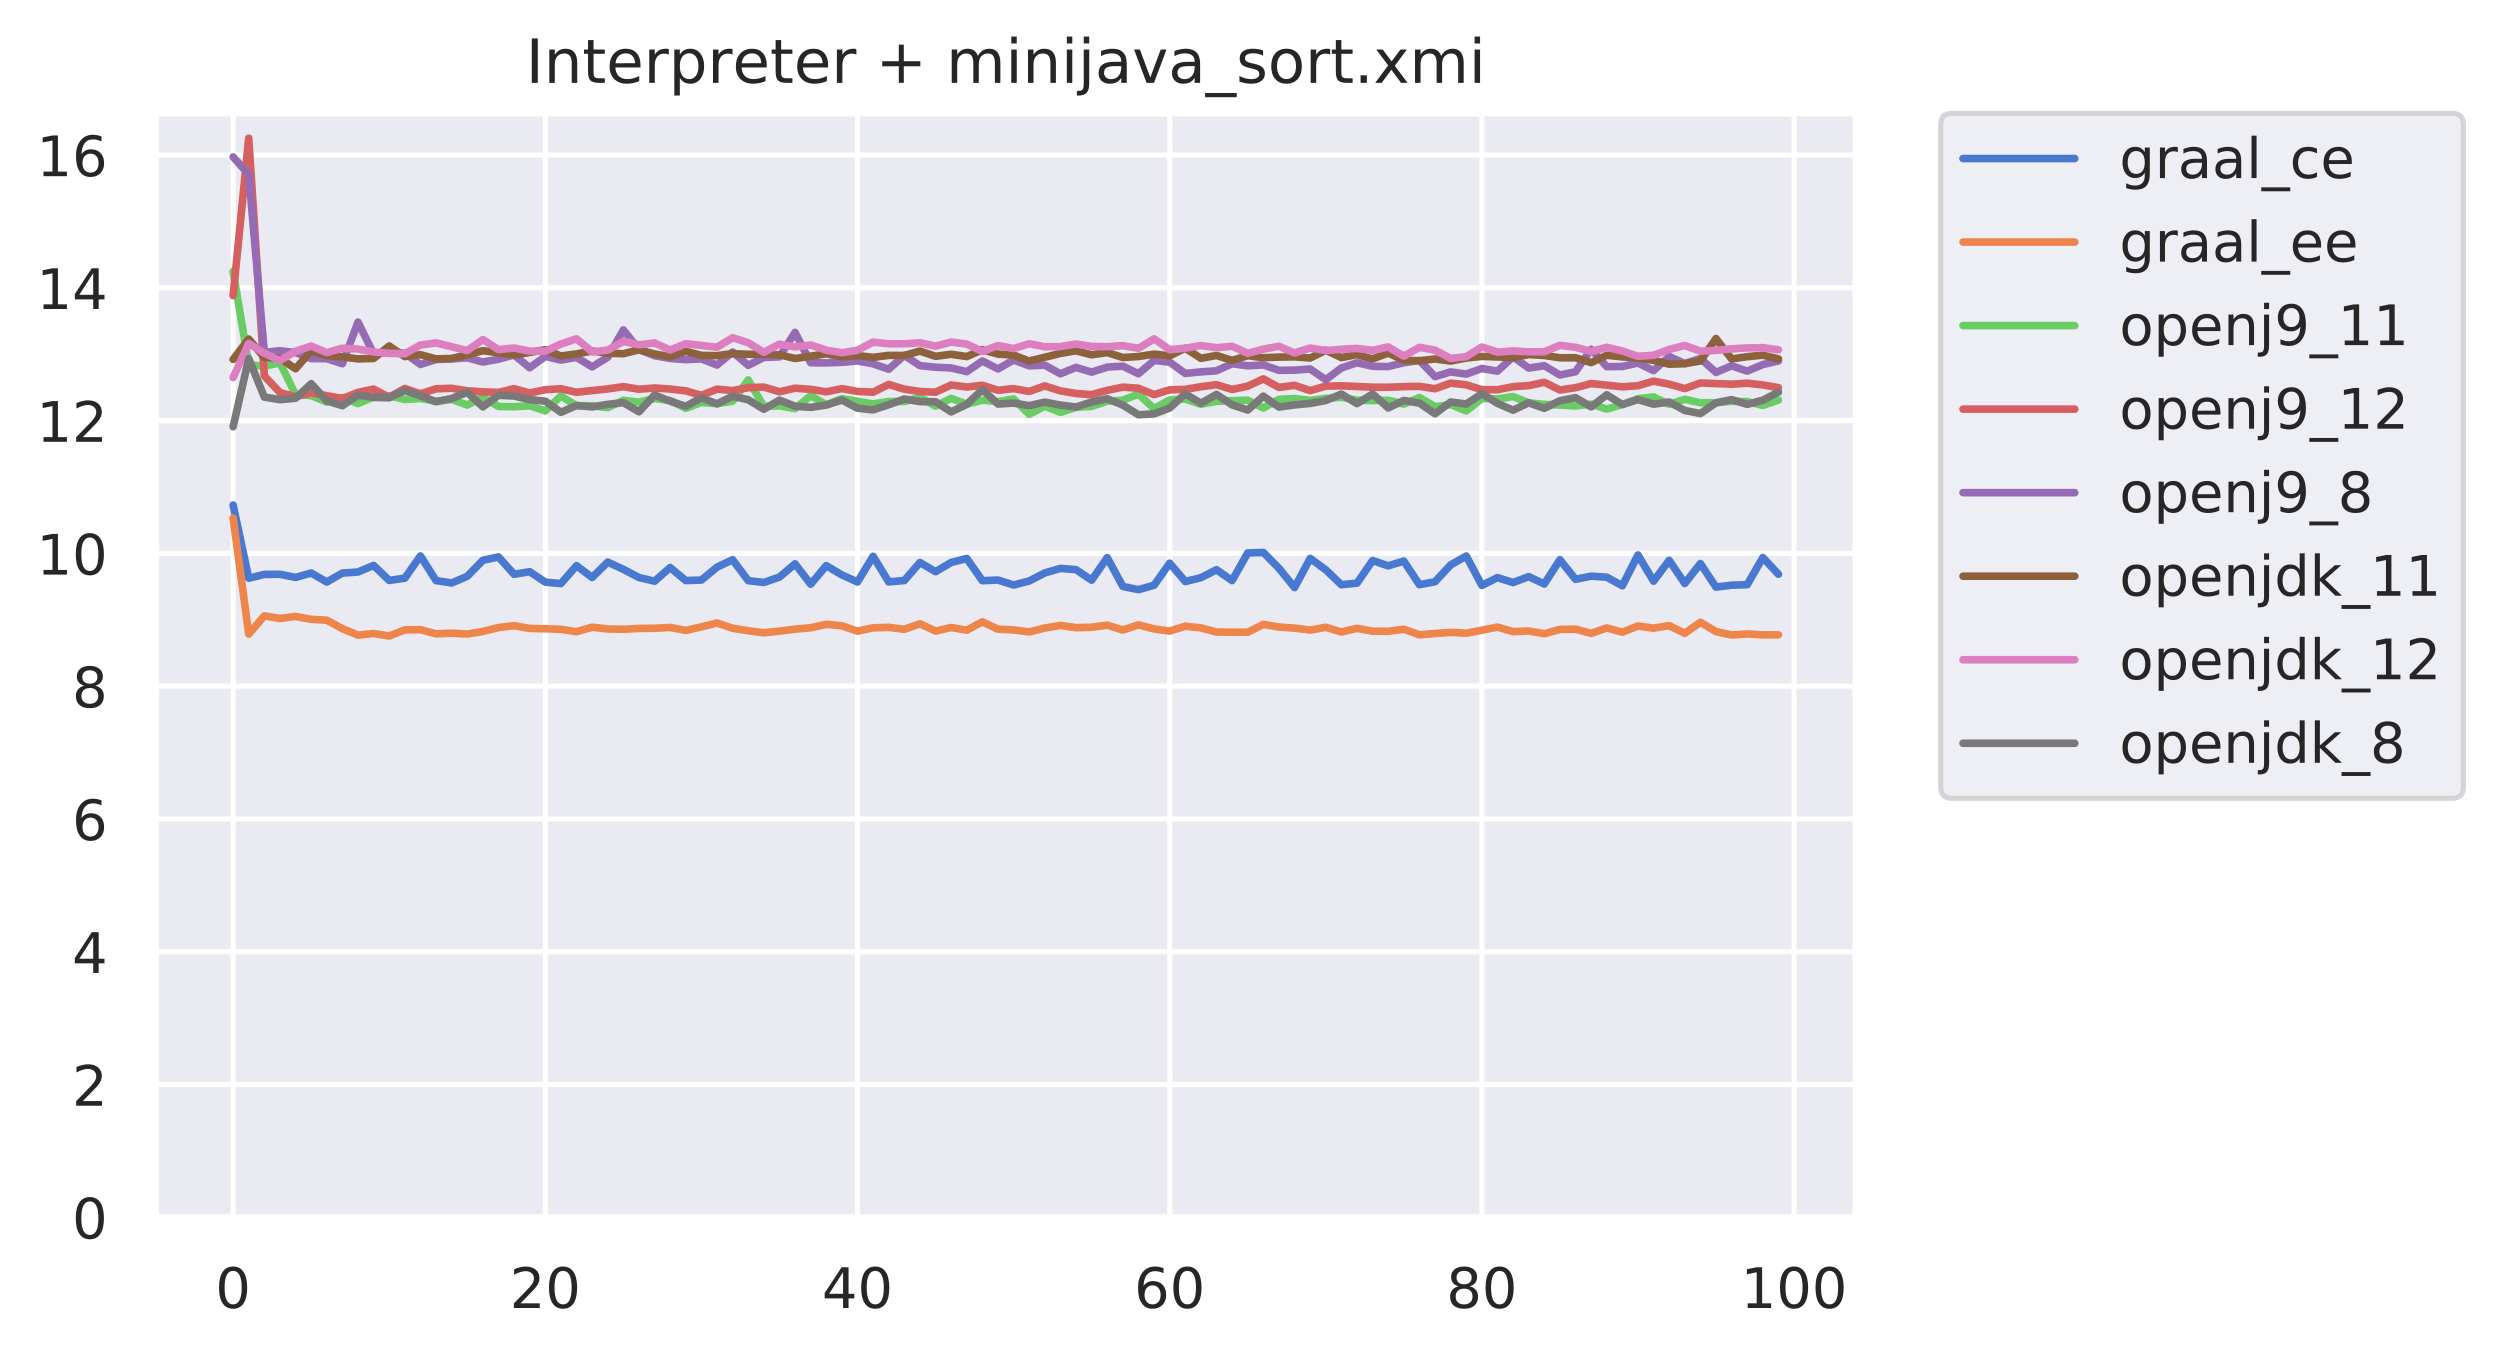 <?xml version="1.0" encoding="utf-8" standalone="no"?>
<!DOCTYPE svg PUBLIC "-//W3C//DTD SVG 1.1//EN"
  "http://www.w3.org/Graphics/SVG/1.1/DTD/svg11.dtd">
<!-- Created with matplotlib (https://matplotlib.org/) -->
<svg height="267.104pt" version="1.1" viewBox="0 0 492.397 267.104" width="492.397pt" xmlns="http://www.w3.org/2000/svg" xmlns:xlink="http://www.w3.org/1999/xlink">
 <defs>
  <style type="text/css">
*{stroke-linecap:butt;stroke-linejoin:round;}
  </style>
 </defs>
 <g id="figure_1">
  <g id="patch_1">
   <path d="M 0 267.104 
L 492.397 267.104 
L 492.397 0 
L 0 0 
z
" style="fill:#ffffff;"/>
  </g>
  <g id="axes_1">
   <g id="patch_2">
    <path d="M 30.698 239.758 
L 365.498 239.758 
L 365.498 22.318 
L 30.698 22.318 
z
" style="fill:#eaeaf2;"/>
   </g>
   <g id="matplotlib.axis_1">
    <g id="xtick_1">
     <g id="line2d_1">
      <path clip-path="url(#p7d7f8df90a)" d="M 45.916 239.758 
L 45.916 22.318 
" style="fill:none;stroke:#ffffff;stroke-linecap:round;"/>
     </g>
     <g id="text_1">
      <!-- 0 -->
      <defs>
       <path d="M 31.781 66.406 
Q 24.172 66.406 20.328 58.906 
Q 16.5 51.422 16.5 36.375 
Q 16.5 21.391 20.328 13.891 
Q 24.172 6.391 31.781 6.391 
Q 39.453 6.391 43.281 13.891 
Q 47.125 21.391 47.125 36.375 
Q 47.125 51.422 43.281 58.906 
Q 39.453 66.406 31.781 66.406 
z
M 31.781 74.219 
Q 44.047 74.219 50.516 64.516 
Q 56.984 54.828 56.984 36.375 
Q 56.984 17.969 50.516 8.266 
Q 44.047 -1.422 31.781 -1.422 
Q 19.531 -1.422 13.062 8.266 
Q 6.594 17.969 6.594 36.375 
Q 6.594 54.828 13.062 64.516 
Q 19.531 74.219 31.781 74.219 
z
" id="DejaVuSans-48"/>
      </defs>
      <g style="fill:#262626;" transform="translate(42.416 257.616)scale(0.11 -0.11)">
       <use xlink:href="#DejaVuSans-48"/>
      </g>
     </g>
    </g>
    <g id="xtick_2">
     <g id="line2d_2">
      <path clip-path="url(#p7d7f8df90a)" d="M 107.403 239.758 
L 107.403 22.318 
" style="fill:none;stroke:#ffffff;stroke-linecap:round;"/>
     </g>
     <g id="text_2">
      <!-- 20 -->
      <defs>
       <path d="M 19.188 8.297 
L 53.609 8.297 
L 53.609 0 
L 7.328 0 
L 7.328 8.297 
Q 12.938 14.109 22.625 23.891 
Q 32.328 33.688 34.812 36.531 
Q 39.547 41.844 41.422 45.531 
Q 43.312 49.219 43.312 52.781 
Q 43.312 58.594 39.234 62.25 
Q 35.156 65.922 28.609 65.922 
Q 23.969 65.922 18.812 64.312 
Q 13.672 62.703 7.812 59.422 
L 7.812 69.391 
Q 13.766 71.781 18.938 73 
Q 24.125 74.219 28.422 74.219 
Q 39.75 74.219 46.484 68.547 
Q 53.219 62.891 53.219 53.422 
Q 53.219 48.922 51.531 44.891 
Q 49.859 40.875 45.406 35.406 
Q 44.188 33.984 37.641 27.219 
Q 31.109 20.453 19.188 8.297 
z
" id="DejaVuSans-50"/>
      </defs>
      <g style="fill:#262626;" transform="translate(100.405 257.616)scale(0.11 -0.11)">
       <use xlink:href="#DejaVuSans-50"/>
       <use x="63.623" xlink:href="#DejaVuSans-48"/>
      </g>
     </g>
    </g>
    <g id="xtick_3">
     <g id="line2d_3">
      <path clip-path="url(#p7d7f8df90a)" d="M 168.891 239.758 
L 168.891 22.318 
" style="fill:none;stroke:#ffffff;stroke-linecap:round;"/>
     </g>
     <g id="text_3">
      <!-- 40 -->
      <defs>
       <path d="M 37.797 64.312 
L 12.891 25.391 
L 37.797 25.391 
z
M 35.203 72.906 
L 47.609 72.906 
L 47.609 25.391 
L 58.016 25.391 
L 58.016 17.188 
L 47.609 17.188 
L 47.609 0 
L 37.797 0 
L 37.797 17.188 
L 4.891 17.188 
L 4.891 26.703 
z
" id="DejaVuSans-52"/>
      </defs>
      <g style="fill:#262626;" transform="translate(161.892 257.616)scale(0.11 -0.11)">
       <use xlink:href="#DejaVuSans-52"/>
       <use x="63.623" xlink:href="#DejaVuSans-48"/>
      </g>
     </g>
    </g>
    <g id="xtick_4">
     <g id="line2d_4">
      <path clip-path="url(#p7d7f8df90a)" d="M 230.378 239.758 
L 230.378 22.318 
" style="fill:none;stroke:#ffffff;stroke-linecap:round;"/>
     </g>
     <g id="text_4">
      <!-- 60 -->
      <defs>
       <path d="M 33.016 40.375 
Q 26.375 40.375 22.484 35.828 
Q 18.609 31.297 18.609 23.391 
Q 18.609 15.531 22.484 10.953 
Q 26.375 6.391 33.016 6.391 
Q 39.656 6.391 43.531 10.953 
Q 47.406 15.531 47.406 23.391 
Q 47.406 31.297 43.531 35.828 
Q 39.656 40.375 33.016 40.375 
z
M 52.594 71.297 
L 52.594 62.312 
Q 48.875 64.062 45.094 64.984 
Q 41.312 65.922 37.594 65.922 
Q 27.828 65.922 22.672 59.328 
Q 17.531 52.734 16.797 39.406 
Q 19.672 43.656 24.016 45.922 
Q 28.375 48.188 33.594 48.188 
Q 44.578 48.188 50.953 41.516 
Q 57.328 34.859 57.328 23.391 
Q 57.328 12.156 50.688 5.359 
Q 44.047 -1.422 33.016 -1.422 
Q 20.359 -1.422 13.672 8.266 
Q 6.984 17.969 6.984 36.375 
Q 6.984 53.656 15.188 63.938 
Q 23.391 74.219 37.203 74.219 
Q 40.922 74.219 44.703 73.484 
Q 48.484 72.75 52.594 71.297 
z
" id="DejaVuSans-54"/>
      </defs>
      <g style="fill:#262626;" transform="translate(223.38 257.616)scale(0.11 -0.11)">
       <use xlink:href="#DejaVuSans-54"/>
       <use x="63.623" xlink:href="#DejaVuSans-48"/>
      </g>
     </g>
    </g>
    <g id="xtick_5">
     <g id="line2d_5">
      <path clip-path="url(#p7d7f8df90a)" d="M 291.866 239.758 
L 291.866 22.318 
" style="fill:none;stroke:#ffffff;stroke-linecap:round;"/>
     </g>
     <g id="text_5">
      <!-- 80 -->
      <defs>
       <path d="M 31.781 34.625 
Q 24.75 34.625 20.719 30.859 
Q 16.703 27.094 16.703 20.516 
Q 16.703 13.922 20.719 10.156 
Q 24.75 6.391 31.781 6.391 
Q 38.812 6.391 42.859 10.172 
Q 46.922 13.969 46.922 20.516 
Q 46.922 27.094 42.891 30.859 
Q 38.875 34.625 31.781 34.625 
z
M 21.922 38.812 
Q 15.578 40.375 12.031 44.719 
Q 8.5 49.078 8.5 55.328 
Q 8.5 64.062 14.719 69.141 
Q 20.953 74.219 31.781 74.219 
Q 42.672 74.219 48.875 69.141 
Q 55.078 64.062 55.078 55.328 
Q 55.078 49.078 51.531 44.719 
Q 48 40.375 41.703 38.812 
Q 48.828 37.156 52.797 32.312 
Q 56.781 27.484 56.781 20.516 
Q 56.781 9.906 50.312 4.234 
Q 43.844 -1.422 31.781 -1.422 
Q 19.734 -1.422 13.25 4.234 
Q 6.781 9.906 6.781 20.516 
Q 6.781 27.484 10.781 32.312 
Q 14.797 37.156 21.922 38.812 
z
M 18.312 54.391 
Q 18.312 48.734 21.844 45.562 
Q 25.391 42.391 31.781 42.391 
Q 38.141 42.391 41.719 45.562 
Q 45.312 48.734 45.312 54.391 
Q 45.312 60.062 41.719 63.234 
Q 38.141 66.406 31.781 66.406 
Q 25.391 66.406 21.844 63.234 
Q 18.312 60.062 18.312 54.391 
z
" id="DejaVuSans-56"/>
      </defs>
      <g style="fill:#262626;" transform="translate(284.867 257.616)scale(0.11 -0.11)">
       <use xlink:href="#DejaVuSans-56"/>
       <use x="63.623" xlink:href="#DejaVuSans-48"/>
      </g>
     </g>
    </g>
    <g id="xtick_6">
     <g id="line2d_6">
      <path clip-path="url(#p7d7f8df90a)" d="M 353.354 239.758 
L 353.354 22.318 
" style="fill:none;stroke:#ffffff;stroke-linecap:round;"/>
     </g>
     <g id="text_6">
      <!-- 100 -->
      <defs>
       <path d="M 12.406 8.297 
L 28.516 8.297 
L 28.516 63.922 
L 10.984 60.406 
L 10.984 69.391 
L 28.422 72.906 
L 38.281 72.906 
L 38.281 8.297 
L 54.391 8.297 
L 54.391 0 
L 12.406 0 
z
" id="DejaVuSans-49"/>
      </defs>
      <g style="fill:#262626;" transform="translate(342.856 257.616)scale(0.11 -0.11)">
       <use xlink:href="#DejaVuSans-49"/>
       <use x="63.623" xlink:href="#DejaVuSans-48"/>
       <use x="127.246" xlink:href="#DejaVuSans-48"/>
      </g>
     </g>
    </g>
   </g>
   <g id="matplotlib.axis_2">
    <g id="ytick_1">
     <g id="line2d_7">
      <path clip-path="url(#p7d7f8df90a)" d="M 30.698 239.758 
L 365.498 239.758 
" style="fill:none;stroke:#ffffff;stroke-linecap:round;"/>
     </g>
     <g id="text_7">
      <!-- 0 -->
      <g style="fill:#262626;" transform="translate(14.199 243.937)scale(0.11 -0.11)">
       <use xlink:href="#DejaVuSans-48"/>
      </g>
     </g>
    </g>
    <g id="ytick_2">
     <g id="line2d_8">
      <path clip-path="url(#p7d7f8df90a)" d="M 30.698 213.604 
L 365.498 213.604 
" style="fill:none;stroke:#ffffff;stroke-linecap:round;"/>
     </g>
     <g id="text_8">
      <!-- 2 -->
      <g style="fill:#262626;" transform="translate(14.199 217.783)scale(0.11 -0.11)">
       <use xlink:href="#DejaVuSans-50"/>
      </g>
     </g>
    </g>
    <g id="ytick_3">
     <g id="line2d_9">
      <path clip-path="url(#p7d7f8df90a)" d="M 30.698 187.45 
L 365.498 187.45 
" style="fill:none;stroke:#ffffff;stroke-linecap:round;"/>
     </g>
     <g id="text_9">
      <!-- 4 -->
      <g style="fill:#262626;" transform="translate(14.199 191.629)scale(0.11 -0.11)">
       <use xlink:href="#DejaVuSans-52"/>
      </g>
     </g>
    </g>
    <g id="ytick_4">
     <g id="line2d_10">
      <path clip-path="url(#p7d7f8df90a)" d="M 30.698 161.296 
L 365.498 161.296 
" style="fill:none;stroke:#ffffff;stroke-linecap:round;"/>
     </g>
     <g id="text_10">
      <!-- 6 -->
      <g style="fill:#262626;" transform="translate(14.199 165.475)scale(0.11 -0.11)">
       <use xlink:href="#DejaVuSans-54"/>
      </g>
     </g>
    </g>
    <g id="ytick_5">
     <g id="line2d_11">
      <path clip-path="url(#p7d7f8df90a)" d="M 30.698 135.142 
L 365.498 135.142 
" style="fill:none;stroke:#ffffff;stroke-linecap:round;"/>
     </g>
     <g id="text_11">
      <!-- 8 -->
      <g style="fill:#262626;" transform="translate(14.199 139.321)scale(0.11 -0.11)">
       <use xlink:href="#DejaVuSans-56"/>
      </g>
     </g>
    </g>
    <g id="ytick_6">
     <g id="line2d_12">
      <path clip-path="url(#p7d7f8df90a)" d="M 30.698 108.988 
L 365.498 108.988 
" style="fill:none;stroke:#ffffff;stroke-linecap:round;"/>
     </g>
     <g id="text_12">
      <!-- 10 -->
      <g style="fill:#262626;" transform="translate(7.2 113.167)scale(0.11 -0.11)">
       <use xlink:href="#DejaVuSans-49"/>
       <use x="63.623" xlink:href="#DejaVuSans-48"/>
      </g>
     </g>
    </g>
    <g id="ytick_7">
     <g id="line2d_13">
      <path clip-path="url(#p7d7f8df90a)" d="M 30.698 82.834 
L 365.498 82.834 
" style="fill:none;stroke:#ffffff;stroke-linecap:round;"/>
     </g>
     <g id="text_13">
      <!-- 12 -->
      <g style="fill:#262626;" transform="translate(7.2 87.013)scale(0.11 -0.11)">
       <use xlink:href="#DejaVuSans-49"/>
       <use x="63.623" xlink:href="#DejaVuSans-50"/>
      </g>
     </g>
    </g>
    <g id="ytick_8">
     <g id="line2d_14">
      <path clip-path="url(#p7d7f8df90a)" d="M 30.698 56.68 
L 365.498 56.68 
" style="fill:none;stroke:#ffffff;stroke-linecap:round;"/>
     </g>
     <g id="text_14">
      <!-- 14 -->
      <g style="fill:#262626;" transform="translate(7.2 60.859)scale(0.11 -0.11)">
       <use xlink:href="#DejaVuSans-49"/>
       <use x="63.623" xlink:href="#DejaVuSans-52"/>
      </g>
     </g>
    </g>
    <g id="ytick_9">
     <g id="line2d_15">
      <path clip-path="url(#p7d7f8df90a)" d="M 30.698 30.526 
L 365.498 30.526 
" style="fill:none;stroke:#ffffff;stroke-linecap:round;"/>
     </g>
     <g id="text_15">
      <!-- 16 -->
      <g style="fill:#262626;" transform="translate(7.2 34.705)scale(0.11 -0.11)">
       <use xlink:href="#DejaVuSans-49"/>
       <use x="63.623" xlink:href="#DejaVuSans-54"/>
      </g>
     </g>
    </g>
   </g>
   <g id="line2d_16">
    <path clip-path="url(#p7d7f8df90a)" d="M 45.916 99.472 
L 48.99 113.876 
L 52.064 113.133 
L 55.139 113.116 
L 58.213 113.728 
L 61.288 112.862 
L 64.362 114.634 
L 67.436 112.875 
L 70.511 112.66 
L 73.585 111.369 
L 76.659 114.324 
L 79.734 113.87 
L 82.808 109.497 
L 85.883 114.35 
L 88.957 114.824 
L 92.031 113.504 
L 95.106 110.358 
L 98.18 109.692 
L 101.255 113.113 
L 104.329 112.598 
L 107.403 114.658 
L 110.478 114.937 
L 113.552 111.411 
L 116.626 113.738 
L 119.701 110.711 
L 122.775 112.142 
L 125.85 113.746 
L 128.924 114.47 
L 131.998 111.78 
L 135.073 114.35 
L 138.147 114.245 
L 141.221 111.703 
L 144.296 110.254 
L 147.37 114.354 
L 150.445 114.724 
L 153.519 113.658 
L 156.593 111.057 
L 159.668 115.057 
L 162.742 111.414 
L 165.817 113.234 
L 168.891 114.623 
L 171.965 109.572 
L 175.04 114.604 
L 178.114 114.344 
L 181.188 110.793 
L 184.263 112.598 
L 187.337 110.784 
L 190.412 110 
L 193.486 114.375 
L 196.56 114.246 
L 199.635 115.22 
L 202.709 114.433 
L 205.783 112.845 
L 208.858 111.95 
L 211.932 112.197 
L 215.007 114.269 
L 218.081 109.837 
L 221.155 115.505 
L 224.23 116.139 
L 227.304 115.264 
L 230.378 110.928 
L 233.453 114.539 
L 236.527 113.784 
L 239.602 112.213 
L 242.676 114.351 
L 245.75 108.904 
L 248.825 108.811 
L 251.899 111.926 
L 254.974 115.73 
L 258.048 109.987 
L 261.122 112.231 
L 264.197 115.166 
L 267.271 114.854 
L 270.345 110.406 
L 273.42 111.448 
L 276.494 110.507 
L 279.569 115.162 
L 282.643 114.578 
L 285.717 111.26 
L 288.792 109.516 
L 291.866 115.296 
L 294.94 113.763 
L 298.015 114.735 
L 301.089 113.574 
L 304.164 115.02 
L 307.238 110.25 
L 310.312 114.101 
L 313.387 113.482 
L 316.461 113.684 
L 319.536 115.367 
L 322.61 109.31 
L 325.684 114.467 
L 328.759 110.37 
L 331.833 114.916 
L 334.907 110.998 
L 337.982 115.635 
L 341.056 115.256 
L 344.131 115.157 
L 347.205 109.823 
L 350.279 113.097 
" style="fill:none;stroke:#4878d0;stroke-linecap:round;stroke-width:1.5;"/>
   </g>
   <g id="line2d_17">
    <path clip-path="url(#p7d7f8df90a)" d="M 45.916 102.028 
L 48.99 124.88 
L 52.064 121.299 
L 55.139 121.821 
L 58.213 121.415 
L 61.288 121.986 
L 64.362 122.158 
L 67.436 123.821 
L 70.511 125.089 
L 73.585 124.776 
L 76.659 125.262 
L 79.734 124.063 
L 82.808 124.016 
L 85.883 124.84 
L 88.957 124.706 
L 92.031 124.878 
L 95.106 124.369 
L 98.18 123.595 
L 101.255 123.237 
L 104.329 123.78 
L 107.403 123.836 
L 110.478 123.948 
L 113.552 124.418 
L 116.626 123.533 
L 119.701 123.878 
L 122.775 123.947 
L 125.85 123.777 
L 128.924 123.747 
L 131.998 123.581 
L 135.073 124.166 
L 138.147 123.462 
L 141.221 122.712 
L 144.296 123.734 
L 147.37 124.239 
L 150.445 124.623 
L 153.519 124.304 
L 156.593 123.913 
L 159.668 123.64 
L 162.742 122.968 
L 165.817 123.256 
L 168.891 124.315 
L 171.965 123.648 
L 175.04 123.562 
L 178.114 123.942 
L 181.188 122.863 
L 184.263 124.294 
L 187.337 123.595 
L 190.412 124.124 
L 193.486 122.474 
L 196.56 123.923 
L 199.635 124.065 
L 202.709 124.462 
L 205.783 123.694 
L 208.858 123.183 
L 211.932 123.624 
L 215.007 123.536 
L 218.081 123.131 
L 221.155 124.093 
L 224.23 123.066 
L 227.304 123.882 
L 230.378 124.3 
L 233.453 123.334 
L 236.527 123.67 
L 239.602 124.484 
L 242.676 124.514 
L 245.75 124.519 
L 248.825 122.976 
L 251.899 123.493 
L 254.974 123.715 
L 258.048 124.095 
L 261.122 123.554 
L 264.197 124.468 
L 267.271 123.759 
L 270.345 124.315 
L 273.42 124.337 
L 276.494 123.928 
L 279.569 125.029 
L 282.643 124.78 
L 285.717 124.553 
L 288.792 124.714 
L 291.866 124.128 
L 294.94 123.509 
L 298.015 124.411 
L 301.089 124.282 
L 304.164 124.815 
L 307.238 123.98 
L 310.312 123.914 
L 313.387 124.75 
L 316.461 123.678 
L 319.536 124.515 
L 322.61 123.299 
L 325.684 123.719 
L 328.759 123.226 
L 331.833 124.74 
L 334.907 122.56 
L 337.982 124.388 
L 341.056 125.07 
L 344.131 124.858 
L 347.205 125.045 
L 350.279 125.038 
" style="fill:none;stroke:#ee854a;stroke-linecap:round;stroke-width:1.5;"/>
   </g>
   <g id="line2d_18">
    <path clip-path="url(#p7d7f8df90a)" d="M 45.916 53.444 
L 48.99 71.838 
L 52.064 72.136 
L 55.139 71.467 
L 58.213 77.709 
L 61.288 77.907 
L 64.362 79.195 
L 67.436 78.287 
L 70.511 79.48 
L 73.585 78.204 
L 76.659 77.971 
L 79.734 78.684 
L 82.808 78.475 
L 85.883 79.059 
L 88.957 78.665 
L 92.031 79.769 
L 95.106 78.242 
L 98.18 80.059 
L 101.255 80.114 
L 104.329 79.923 
L 107.403 80.924 
L 110.478 77.981 
L 113.552 79.909 
L 116.626 79.911 
L 119.701 80.287 
L 122.775 78.846 
L 125.85 79.209 
L 128.924 78.498 
L 131.998 78.867 
L 135.073 80.424 
L 138.147 79.262 
L 141.221 79.515 
L 144.296 79.015 
L 147.37 74.838 
L 150.445 80.052 
L 153.519 79.943 
L 156.593 80.483 
L 159.668 77.938 
L 162.742 79.719 
L 165.817 78.514 
L 168.891 79.035 
L 171.965 79.561 
L 175.04 79.069 
L 178.114 79.082 
L 181.188 78.235 
L 184.263 79.991 
L 187.337 78.469 
L 190.412 79.61 
L 193.486 78.818 
L 196.56 79.114 
L 199.635 78.57 
L 202.709 81.598 
L 205.783 79.997 
L 208.858 81.22 
L 211.932 80.228 
L 215.007 80.034 
L 218.081 79.026 
L 221.155 78.815 
L 224.23 77.611 
L 227.304 80.477 
L 230.378 78.771 
L 233.453 78.592 
L 236.527 79.624 
L 239.602 79.045 
L 242.676 78.919 
L 245.75 78.825 
L 248.825 80.356 
L 251.899 78.662 
L 254.974 78.499 
L 258.048 78.866 
L 261.122 78.458 
L 264.197 78.246 
L 267.271 78.824 
L 270.345 78.899 
L 273.42 78.836 
L 276.494 79.589 
L 279.569 78.292 
L 282.643 80.096 
L 285.717 79.696 
L 288.792 80.94 
L 291.866 78.485 
L 294.94 78.572 
L 298.015 78.113 
L 301.089 79.334 
L 304.164 79.653 
L 307.238 79.775 
L 310.312 79.965 
L 313.387 79.586 
L 316.461 80.576 
L 319.536 79.674 
L 322.61 78.53 
L 325.684 78.189 
L 328.759 79.638 
L 331.833 78.647 
L 334.907 79.327 
L 337.982 79.317 
L 341.056 79.046 
L 344.131 79.098 
L 347.205 79.848 
L 350.279 78.789 
" style="fill:none;stroke:#6acc64;stroke-linecap:round;stroke-width:1.5;"/>
   </g>
   <g id="line2d_19">
    <path clip-path="url(#p7d7f8df90a)" d="M 45.916 58.226 
L 48.99 27.22 
L 52.064 74.041 
L 55.139 77.311 
L 58.213 78.131 
L 61.288 77.366 
L 64.362 77.936 
L 67.436 78.491 
L 70.511 77.291 
L 73.585 76.637 
L 76.659 78.241 
L 79.734 76.511 
L 82.808 77.576 
L 85.883 76.579 
L 88.957 76.475 
L 92.031 76.973 
L 95.106 77.18 
L 98.18 77.291 
L 101.255 76.553 
L 104.329 77.404 
L 107.403 76.75 
L 110.478 76.568 
L 113.552 77.264 
L 116.626 76.925 
L 119.701 76.598 
L 122.775 76.158 
L 125.85 76.66 
L 128.924 76.419 
L 131.998 76.628 
L 135.073 76.983 
L 138.147 77.858 
L 141.221 76.647 
L 144.296 76.921 
L 147.37 76.362 
L 150.445 76.238 
L 153.519 77.165 
L 156.593 76.459 
L 159.668 76.684 
L 162.742 77.169 
L 165.817 76.541 
L 168.891 77.095 
L 171.965 77.241 
L 175.04 75.72 
L 178.114 76.647 
L 181.188 77.1 
L 184.263 77.249 
L 187.337 75.824 
L 190.412 76.234 
L 193.486 75.881 
L 196.56 76.876 
L 199.635 76.537 
L 202.709 77.099 
L 205.783 76.013 
L 208.858 76.985 
L 211.932 77.503 
L 215.007 77.728 
L 218.081 76.881 
L 221.155 76.253 
L 224.23 76.468 
L 227.304 77.725 
L 230.378 76.778 
L 233.453 76.693 
L 236.527 76.164 
L 239.602 75.767 
L 242.676 76.705 
L 245.75 76.053 
L 248.825 74.626 
L 251.899 76.304 
L 254.974 75.891 
L 258.048 76.929 
L 261.122 76.054 
L 264.197 75.995 
L 267.271 76.123 
L 270.345 76.268 
L 273.42 76.273 
L 276.494 76.156 
L 279.569 76.098 
L 282.643 76.563 
L 285.717 75.466 
L 288.792 75.796 
L 291.866 76.75 
L 294.94 76.758 
L 298.015 76.153 
L 301.089 75.949 
L 304.164 75.288 
L 307.238 76.816 
L 310.312 76.366 
L 313.387 75.545 
L 316.461 75.86 
L 319.536 76.185 
L 322.61 75.969 
L 325.684 75.063 
L 328.759 75.664 
L 331.833 76.539 
L 334.907 75.422 
L 337.982 75.549 
L 341.056 75.667 
L 344.131 75.478 
L 347.205 75.814 
L 350.279 76.36 
" style="fill:none;stroke:#d65f5f;stroke-linecap:round;stroke-width:1.5;"/>
   </g>
   <g id="line2d_20">
    <path clip-path="url(#p7d7f8df90a)" d="M 45.916 30.91 
L 48.99 34.381 
L 52.064 69.41 
L 55.139 69.079 
L 58.213 69.446 
L 61.288 70.624 
L 64.362 70.658 
L 67.436 71.636 
L 70.511 63.447 
L 73.585 69.659 
L 76.659 69.412 
L 79.734 69.563 
L 82.808 71.782 
L 85.883 70.806 
L 88.957 70.696 
L 92.031 70.472 
L 95.106 71.303 
L 98.18 70.75 
L 101.255 69.908 
L 104.329 72.426 
L 107.403 70.199 
L 110.478 70.927 
L 113.552 70.38 
L 116.626 72.259 
L 119.701 70.361 
L 122.775 64.984 
L 125.85 68.832 
L 128.924 70.061 
L 131.998 70.598 
L 135.073 70.834 
L 138.147 70.68 
L 141.221 71.895 
L 144.296 69.346 
L 147.37 71.944 
L 150.445 70.405 
L 153.519 70.28 
L 156.593 65.472 
L 159.668 71.453 
L 162.742 71.472 
L 165.817 71.376 
L 168.891 71.086 
L 171.965 71.662 
L 175.04 72.721 
L 178.114 70.005 
L 181.188 72.019 
L 184.263 72.329 
L 187.337 72.48 
L 190.412 73.202 
L 193.486 71.101 
L 196.56 72.659 
L 199.635 70.91 
L 202.709 72.052 
L 205.783 71.926 
L 208.858 73.622 
L 211.932 72.356 
L 215.007 73.297 
L 218.081 72.304 
L 221.155 72.116 
L 224.23 73.607 
L 227.304 70.996 
L 230.378 71.329 
L 233.453 73.546 
L 236.527 73.243 
L 239.602 73.028 
L 242.676 71.642 
L 245.75 72.044 
L 248.825 71.879 
L 251.899 72.942 
L 254.974 72.903 
L 258.048 72.681 
L 261.122 74.783 
L 264.197 72.472 
L 267.271 71.45 
L 270.345 72.146 
L 273.42 72.196 
L 276.494 71.435 
L 279.569 71.002 
L 282.643 74.17 
L 285.717 73.251 
L 288.792 73.676 
L 291.866 72.575 
L 294.94 73.104 
L 298.015 70.27 
L 301.089 72.488 
L 304.164 72.034 
L 307.238 73.86 
L 310.312 73.218 
L 313.387 68.787 
L 316.461 72.213 
L 319.536 72.185 
L 322.61 71.491 
L 325.684 73.001 
L 328.759 70.211 
L 331.833 71.607 
L 334.907 70.598 
L 337.982 73.352 
L 341.056 72.049 
L 344.131 73.093 
L 347.205 71.797 
L 350.279 71.088 
" style="fill:none;stroke:#956cb4;stroke-linecap:round;stroke-width:1.5;"/>
   </g>
   <g id="line2d_21">
    <path clip-path="url(#p7d7f8df90a)" d="M 45.916 70.793 
L 48.99 66.775 
L 52.064 70.426 
L 55.139 70.539 
L 58.213 72.627 
L 61.288 69.129 
L 64.362 70.023 
L 67.436 70.288 
L 70.511 70.691 
L 73.585 70.605 
L 76.659 68.154 
L 79.734 70.229 
L 82.808 69.859 
L 85.883 70.69 
L 88.957 70.603 
L 92.031 69.875 
L 95.106 69.07 
L 98.18 69.474 
L 101.255 69.919 
L 104.329 69.41 
L 107.403 68.885 
L 110.478 70.118 
L 113.552 69.698 
L 116.626 69.127 
L 119.701 69.579 
L 122.775 69.661 
L 125.85 68.898 
L 128.924 69.727 
L 131.998 70.241 
L 135.073 69.193 
L 138.147 69.995 
L 141.221 70.043 
L 144.296 69.654 
L 147.37 69.788 
L 150.445 69.743 
L 153.519 69.88 
L 156.593 70.602 
L 159.668 70.152 
L 162.742 69.687 
L 165.817 70.288 
L 168.891 70.028 
L 171.965 70.385 
L 175.04 69.994 
L 178.114 70.016 
L 181.188 69.149 
L 184.263 70.182 
L 187.337 69.777 
L 190.412 70.227 
L 193.486 68.885 
L 196.56 69.741 
L 199.635 69.937 
L 202.709 71.108 
L 205.783 70.362 
L 208.858 69.599 
L 211.932 69.091 
L 215.007 69.885 
L 218.081 69.439 
L 221.155 70.414 
L 224.23 70.22 
L 227.304 69.743 
L 230.378 70.074 
L 233.453 68.582 
L 236.527 70.573 
L 239.602 70.01 
L 242.676 70.988 
L 245.75 70.061 
L 248.825 70.454 
L 251.899 70.331 
L 254.974 70.285 
L 258.048 70.517 
L 261.122 68.978 
L 264.197 70.426 
L 267.271 69.851 
L 270.345 70.686 
L 273.42 69.543 
L 276.494 70.941 
L 279.569 71.057 
L 282.643 70.702 
L 285.717 71.112 
L 288.792 70.514 
L 291.866 70.195 
L 294.94 70.305 
L 298.015 70.417 
L 301.089 69.832 
L 304.164 70.009 
L 307.238 70.469 
L 310.312 70.461 
L 313.387 71.425 
L 316.461 69.971 
L 319.536 70.295 
L 322.61 70.499 
L 325.684 70.982 
L 328.759 71.729 
L 331.833 71.634 
L 334.907 71.089 
L 337.982 66.686 
L 341.056 70.703 
L 344.131 70.25 
L 347.205 69.954 
L 350.279 70.694 
" style="fill:none;stroke:#8c613c;stroke-linecap:round;stroke-width:1.5;"/>
   </g>
   <g id="line2d_22">
    <path clip-path="url(#p7d7f8df90a)" d="M 45.916 74.363 
L 48.99 67.65 
L 52.064 69.573 
L 55.139 71.021 
L 58.213 69.179 
L 61.288 68.155 
L 64.362 69.452 
L 67.436 68.59 
L 70.511 68.751 
L 73.585 69.324 
L 76.659 69.596 
L 79.734 69.676 
L 82.808 67.959 
L 85.883 67.536 
L 88.957 68.292 
L 92.031 69.056 
L 95.106 66.88 
L 98.18 68.863 
L 101.255 68.542 
L 104.329 69.153 
L 107.403 69.169 
L 110.478 67.761 
L 113.552 66.728 
L 116.626 69.313 
L 119.701 68.966 
L 122.775 67.241 
L 125.85 67.91 
L 128.924 67.544 
L 131.998 68.943 
L 135.073 67.695 
L 138.147 68.031 
L 141.221 68.393 
L 144.296 66.514 
L 147.37 67.5 
L 150.445 69.395 
L 153.519 67.781 
L 156.593 68.336 
L 159.668 67.952 
L 162.742 68.973 
L 165.817 69.469 
L 168.891 68.988 
L 171.965 67.386 
L 175.04 67.714 
L 178.114 67.711 
L 181.188 67.518 
L 184.263 68.184 
L 187.337 67.362 
L 190.412 67.775 
L 193.486 69.221 
L 196.56 68.058 
L 199.635 68.652 
L 202.709 67.704 
L 205.783 68.295 
L 208.858 68.259 
L 211.932 67.765 
L 215.007 68.228 
L 218.081 68.287 
L 221.155 68.082 
L 224.23 68.597 
L 227.304 66.74 
L 230.378 68.877 
L 233.453 68.581 
L 236.527 68.056 
L 239.602 68.485 
L 242.676 68.208 
L 245.75 69.587 
L 248.825 68.771 
L 251.899 68.203 
L 254.974 69.522 
L 258.048 68.549 
L 261.122 69.04 
L 264.197 68.806 
L 267.271 68.629 
L 270.345 68.997 
L 273.42 68.331 
L 276.494 70.147 
L 279.569 68.412 
L 282.643 68.964 
L 285.717 70.586 
L 288.792 70.256 
L 291.866 68.34 
L 294.94 69.349 
L 298.015 69.11 
L 301.089 69.302 
L 304.164 69.285 
L 307.238 68.014 
L 310.312 68.4 
L 313.387 69.228 
L 316.461 68.405 
L 319.536 69.138 
L 322.61 70.167 
L 325.684 69.984 
L 328.759 68.822 
L 331.833 68.05 
L 334.907 69.162 
L 337.982 69.009 
L 341.056 68.71 
L 344.131 68.528 
L 347.205 68.469 
L 350.279 68.902 
" style="fill:none;stroke:#dc7ec0;stroke-linecap:round;stroke-width:1.5;"/>
   </g>
   <g id="line2d_23">
    <path clip-path="url(#p7d7f8df90a)" d="M 45.916 84.047 
L 48.99 70.628 
L 52.064 78.204 
L 55.139 78.728 
L 58.213 78.433 
L 61.288 75.561 
L 64.362 78.95 
L 67.436 79.906 
L 70.511 77.835 
L 73.585 78.273 
L 76.659 78.348 
L 79.734 76.923 
L 82.808 77.96 
L 85.883 79.119 
L 88.957 78.492 
L 92.031 77.271 
L 95.106 80.129 
L 98.18 77.863 
L 101.255 78.002 
L 104.329 78.711 
L 107.403 79.011 
L 110.478 81.208 
L 113.552 79.868 
L 116.626 80.144 
L 119.701 79.643 
L 122.775 79.307 
L 125.85 81.103 
L 128.924 77.796 
L 131.998 79.025 
L 135.073 80.027 
L 138.147 78.346 
L 141.221 79.54 
L 144.296 78.052 
L 147.37 78.736 
L 150.445 80.601 
L 153.519 78.813 
L 156.593 80.001 
L 159.668 80.24 
L 162.742 79.782 
L 165.817 78.784 
L 168.891 80.406 
L 171.965 80.722 
L 175.04 79.715 
L 178.114 78.598 
L 181.188 79.1 
L 184.263 79.132 
L 187.337 81.121 
L 190.412 79.646 
L 193.486 76.734 
L 196.56 79.578 
L 199.635 79.391 
L 202.709 79.897 
L 205.783 79.2 
L 208.858 79.78 
L 211.932 80.17 
L 215.007 79.163 
L 218.081 78.543 
L 221.155 79.785 
L 224.23 81.694 
L 227.304 81.514 
L 230.378 80.359 
L 233.453 77.558 
L 236.527 79.425 
L 239.602 77.684 
L 242.676 79.75 
L 245.75 80.758 
L 248.825 78.017 
L 251.899 80.176 
L 254.974 79.746 
L 258.048 79.459 
L 261.122 78.883 
L 264.197 77.617 
L 267.271 79.492 
L 270.345 77.588 
L 273.42 80.338 
L 276.494 78.883 
L 279.569 79.398 
L 282.643 81.495 
L 285.717 79.175 
L 288.792 79.581 
L 291.866 77.518 
L 294.94 79.453 
L 298.015 80.791 
L 301.089 79.328 
L 304.164 80.423 
L 307.238 78.927 
L 310.312 78.326 
L 313.387 80.135 
L 316.461 77.759 
L 319.536 79.677 
L 322.61 78.702 
L 325.684 79.611 
L 328.759 79.182 
L 331.833 80.847 
L 334.907 81.451 
L 337.982 79.343 
L 341.056 78.71 
L 344.131 79.637 
L 347.205 78.819 
L 350.279 77.227 
" style="fill:none;stroke:#797979;stroke-linecap:round;stroke-width:1.5;"/>
   </g>
   <g id="patch_3">
    <path d="M 30.698 239.758 
L 30.698 22.318 
" style="fill:none;stroke:#ffffff;stroke-linecap:square;stroke-linejoin:miter;stroke-width:1.25;"/>
   </g>
   <g id="patch_4">
    <path d="M 365.498 239.758 
L 365.498 22.318 
" style="fill:none;stroke:#ffffff;stroke-linecap:square;stroke-linejoin:miter;stroke-width:1.25;"/>
   </g>
   <g id="patch_5">
    <path d="M 30.698 239.758 
L 365.498 239.758 
" style="fill:none;stroke:#ffffff;stroke-linecap:square;stroke-linejoin:miter;stroke-width:1.25;"/>
   </g>
   <g id="patch_6">
    <path d="M 30.698 22.318 
L 365.498 22.318 
" style="fill:none;stroke:#ffffff;stroke-linecap:square;stroke-linejoin:miter;stroke-width:1.25;"/>
   </g>
   <g id="text_16">
    <!-- Interpreter + minijava_sort.xmi -->
    <defs>
     <path d="M 9.812 72.906 
L 19.672 72.906 
L 19.672 0 
L 9.812 0 
z
" id="DejaVuSans-73"/>
     <path d="M 54.891 33.016 
L 54.891 0 
L 45.906 0 
L 45.906 32.719 
Q 45.906 40.484 42.875 44.328 
Q 39.844 48.188 33.797 48.188 
Q 26.516 48.188 22.312 43.547 
Q 18.109 38.922 18.109 30.906 
L 18.109 0 
L 9.078 0 
L 9.078 54.688 
L 18.109 54.688 
L 18.109 46.188 
Q 21.344 51.125 25.703 53.562 
Q 30.078 56 35.797 56 
Q 45.219 56 50.047 50.172 
Q 54.891 44.344 54.891 33.016 
z
" id="DejaVuSans-110"/>
     <path d="M 18.312 70.219 
L 18.312 54.688 
L 36.812 54.688 
L 36.812 47.703 
L 18.312 47.703 
L 18.312 18.016 
Q 18.312 11.328 20.141 9.422 
Q 21.969 7.516 27.594 7.516 
L 36.812 7.516 
L 36.812 0 
L 27.594 0 
Q 17.188 0 13.234 3.875 
Q 9.281 7.766 9.281 18.016 
L 9.281 47.703 
L 2.688 47.703 
L 2.688 54.688 
L 9.281 54.688 
L 9.281 70.219 
z
" id="DejaVuSans-116"/>
     <path d="M 56.203 29.594 
L 56.203 25.203 
L 14.891 25.203 
Q 15.484 15.922 20.484 11.062 
Q 25.484 6.203 34.422 6.203 
Q 39.594 6.203 44.453 7.469 
Q 49.312 8.734 54.109 11.281 
L 54.109 2.781 
Q 49.266 0.734 44.188 -0.344 
Q 39.109 -1.422 33.891 -1.422 
Q 20.797 -1.422 13.156 6.188 
Q 5.516 13.812 5.516 26.812 
Q 5.516 40.234 12.766 48.109 
Q 20.016 56 32.328 56 
Q 43.359 56 49.781 48.891 
Q 56.203 41.797 56.203 29.594 
z
M 47.219 32.234 
Q 47.125 39.594 43.094 43.984 
Q 39.062 48.391 32.422 48.391 
Q 24.906 48.391 20.391 44.141 
Q 15.875 39.891 15.188 32.172 
z
" id="DejaVuSans-101"/>
     <path d="M 41.109 46.297 
Q 39.594 47.172 37.812 47.578 
Q 36.031 48 33.891 48 
Q 26.266 48 22.188 43.047 
Q 18.109 38.094 18.109 28.812 
L 18.109 0 
L 9.078 0 
L 9.078 54.688 
L 18.109 54.688 
L 18.109 46.188 
Q 20.953 51.172 25.484 53.578 
Q 30.031 56 36.531 56 
Q 37.453 56 38.578 55.875 
Q 39.703 55.766 41.062 55.516 
z
" id="DejaVuSans-114"/>
     <path d="M 18.109 8.203 
L 18.109 -20.797 
L 9.078 -20.797 
L 9.078 54.688 
L 18.109 54.688 
L 18.109 46.391 
Q 20.953 51.266 25.266 53.625 
Q 29.594 56 35.594 56 
Q 45.562 56 51.781 48.094 
Q 58.016 40.188 58.016 27.297 
Q 58.016 14.406 51.781 6.484 
Q 45.562 -1.422 35.594 -1.422 
Q 29.594 -1.422 25.266 0.953 
Q 20.953 3.328 18.109 8.203 
z
M 48.688 27.297 
Q 48.688 37.203 44.609 42.844 
Q 40.531 48.484 33.406 48.484 
Q 26.266 48.484 22.188 42.844 
Q 18.109 37.203 18.109 27.297 
Q 18.109 17.391 22.188 11.75 
Q 26.266 6.109 33.406 6.109 
Q 40.531 6.109 44.609 11.75 
Q 48.688 17.391 48.688 27.297 
z
" id="DejaVuSans-112"/>
     <path id="DejaVuSans-32"/>
     <path d="M 46 62.703 
L 46 35.5 
L 73.188 35.5 
L 73.188 27.203 
L 46 27.203 
L 46 0 
L 37.797 0 
L 37.797 27.203 
L 10.594 27.203 
L 10.594 35.5 
L 37.797 35.5 
L 37.797 62.703 
z
" id="DejaVuSans-43"/>
     <path d="M 52 44.188 
Q 55.375 50.25 60.062 53.125 
Q 64.75 56 71.094 56 
Q 79.641 56 84.281 50.016 
Q 88.922 44.047 88.922 33.016 
L 88.922 0 
L 79.891 0 
L 79.891 32.719 
Q 79.891 40.578 77.094 44.375 
Q 74.312 48.188 68.609 48.188 
Q 61.625 48.188 57.562 43.547 
Q 53.516 38.922 53.516 30.906 
L 53.516 0 
L 44.484 0 
L 44.484 32.719 
Q 44.484 40.625 41.703 44.406 
Q 38.922 48.188 33.109 48.188 
Q 26.219 48.188 22.156 43.531 
Q 18.109 38.875 18.109 30.906 
L 18.109 0 
L 9.078 0 
L 9.078 54.688 
L 18.109 54.688 
L 18.109 46.188 
Q 21.188 51.219 25.484 53.609 
Q 29.781 56 35.688 56 
Q 41.656 56 45.828 52.969 
Q 50 49.953 52 44.188 
z
" id="DejaVuSans-109"/>
     <path d="M 9.422 54.688 
L 18.406 54.688 
L 18.406 0 
L 9.422 0 
z
M 9.422 75.984 
L 18.406 75.984 
L 18.406 64.594 
L 9.422 64.594 
z
" id="DejaVuSans-105"/>
     <path d="M 9.422 54.688 
L 18.406 54.688 
L 18.406 -0.984 
Q 18.406 -11.422 14.422 -16.109 
Q 10.453 -20.797 1.609 -20.797 
L -1.812 -20.797 
L -1.812 -13.188 
L 0.594 -13.188 
Q 5.719 -13.188 7.562 -10.812 
Q 9.422 -8.453 9.422 -0.984 
z
M 9.422 75.984 
L 18.406 75.984 
L 18.406 64.594 
L 9.422 64.594 
z
" id="DejaVuSans-106"/>
     <path d="M 34.281 27.484 
Q 23.391 27.484 19.188 25 
Q 14.984 22.516 14.984 16.5 
Q 14.984 11.719 18.141 8.906 
Q 21.297 6.109 26.703 6.109 
Q 34.188 6.109 38.703 11.406 
Q 43.219 16.703 43.219 25.484 
L 43.219 27.484 
z
M 52.203 31.203 
L 52.203 0 
L 43.219 0 
L 43.219 8.297 
Q 40.141 3.328 35.547 0.953 
Q 30.953 -1.422 24.312 -1.422 
Q 15.922 -1.422 10.953 3.297 
Q 6 8.016 6 15.922 
Q 6 25.141 12.172 29.828 
Q 18.359 34.516 30.609 34.516 
L 43.219 34.516 
L 43.219 35.406 
Q 43.219 41.609 39.141 45 
Q 35.062 48.391 27.688 48.391 
Q 23 48.391 18.547 47.266 
Q 14.109 46.141 10.016 43.891 
L 10.016 52.203 
Q 14.938 54.109 19.578 55.047 
Q 24.219 56 28.609 56 
Q 40.484 56 46.344 49.844 
Q 52.203 43.703 52.203 31.203 
z
" id="DejaVuSans-97"/>
     <path d="M 2.984 54.688 
L 12.5 54.688 
L 29.594 8.797 
L 46.688 54.688 
L 56.203 54.688 
L 35.688 0 
L 23.484 0 
z
" id="DejaVuSans-118"/>
     <path d="M 50.984 -16.609 
L 50.984 -23.578 
L -0.984 -23.578 
L -0.984 -16.609 
z
" id="DejaVuSans-95"/>
     <path d="M 44.281 53.078 
L 44.281 44.578 
Q 40.484 46.531 36.375 47.5 
Q 32.281 48.484 27.875 48.484 
Q 21.188 48.484 17.844 46.438 
Q 14.5 44.391 14.5 40.281 
Q 14.5 37.156 16.891 35.375 
Q 19.281 33.594 26.516 31.984 
L 29.594 31.297 
Q 39.156 29.25 43.188 25.516 
Q 47.219 21.781 47.219 15.094 
Q 47.219 7.469 41.188 3.016 
Q 35.156 -1.422 24.609 -1.422 
Q 20.219 -1.422 15.453 -0.562 
Q 10.688 0.297 5.422 2 
L 5.422 11.281 
Q 10.406 8.688 15.234 7.391 
Q 20.062 6.109 24.812 6.109 
Q 31.156 6.109 34.562 8.281 
Q 37.984 10.453 37.984 14.406 
Q 37.984 18.062 35.516 20.016 
Q 33.062 21.969 24.703 23.781 
L 21.578 24.516 
Q 13.234 26.266 9.516 29.906 
Q 5.812 33.547 5.812 39.891 
Q 5.812 47.609 11.281 51.797 
Q 16.75 56 26.812 56 
Q 31.781 56 36.172 55.266 
Q 40.578 54.547 44.281 53.078 
z
" id="DejaVuSans-115"/>
     <path d="M 30.609 48.391 
Q 23.391 48.391 19.188 42.75 
Q 14.984 37.109 14.984 27.297 
Q 14.984 17.484 19.156 11.844 
Q 23.344 6.203 30.609 6.203 
Q 37.797 6.203 41.984 11.859 
Q 46.188 17.531 46.188 27.297 
Q 46.188 37.016 41.984 42.703 
Q 37.797 48.391 30.609 48.391 
z
M 30.609 56 
Q 42.328 56 49.016 48.375 
Q 55.719 40.766 55.719 27.297 
Q 55.719 13.875 49.016 6.219 
Q 42.328 -1.422 30.609 -1.422 
Q 18.844 -1.422 12.172 6.219 
Q 5.516 13.875 5.516 27.297 
Q 5.516 40.766 12.172 48.375 
Q 18.844 56 30.609 56 
z
" id="DejaVuSans-111"/>
     <path d="M 10.688 12.406 
L 21 12.406 
L 21 0 
L 10.688 0 
z
" id="DejaVuSans-46"/>
     <path d="M 54.891 54.688 
L 35.109 28.078 
L 55.906 0 
L 45.312 0 
L 29.391 21.484 
L 13.484 0 
L 2.875 0 
L 24.125 28.609 
L 4.688 54.688 
L 15.281 54.688 
L 29.781 35.203 
L 44.281 54.688 
z
" id="DejaVuSans-120"/>
    </defs>
    <g style="fill:#262626;" transform="translate(103.559 16.318)scale(0.12 -0.12)">
     <use xlink:href="#DejaVuSans-73"/>
     <use x="29.492" xlink:href="#DejaVuSans-110"/>
     <use x="92.871" xlink:href="#DejaVuSans-116"/>
     <use x="132.08" xlink:href="#DejaVuSans-101"/>
     <use x="193.604" xlink:href="#DejaVuSans-114"/>
     <use x="234.717" xlink:href="#DejaVuSans-112"/>
     <use x="298.193" xlink:href="#DejaVuSans-114"/>
     <use x="339.275" xlink:href="#DejaVuSans-101"/>
     <use x="400.799" xlink:href="#DejaVuSans-116"/>
     <use x="440.008" xlink:href="#DejaVuSans-101"/>
     <use x="501.531" xlink:href="#DejaVuSans-114"/>
     <use x="542.645" xlink:href="#DejaVuSans-32"/>
     <use x="574.432" xlink:href="#DejaVuSans-43"/>
     <use x="658.221" xlink:href="#DejaVuSans-32"/>
     <use x="690.008" xlink:href="#DejaVuSans-109"/>
     <use x="787.42" xlink:href="#DejaVuSans-105"/>
     <use x="815.203" xlink:href="#DejaVuSans-110"/>
     <use x="878.582" xlink:href="#DejaVuSans-105"/>
     <use x="906.365" xlink:href="#DejaVuSans-106"/>
     <use x="934.148" xlink:href="#DejaVuSans-97"/>
     <use x="995.428" xlink:href="#DejaVuSans-118"/>
     <use x="1054.607" xlink:href="#DejaVuSans-97"/>
     <use x="1115.887" xlink:href="#DejaVuSans-95"/>
     <use x="1165.887" xlink:href="#DejaVuSans-115"/>
     <use x="1217.986" xlink:href="#DejaVuSans-111"/>
     <use x="1279.168" xlink:href="#DejaVuSans-114"/>
     <use x="1320.281" xlink:href="#DejaVuSans-116"/>
     <use x="1359.49" xlink:href="#DejaVuSans-46"/>
     <use x="1391.277" xlink:href="#DejaVuSans-120"/>
     <use x="1450.457" xlink:href="#DejaVuSans-109"/>
     <use x="1547.869" xlink:href="#DejaVuSans-105"/>
    </g>
   </g>
   <g id="legend_1">
    <g id="patch_7">
     <path d="M 384.438 157.233 
L 482.998 157.233 
Q 485.197 157.233 485.197 155.033 
L 485.197 24.518 
Q 485.197 22.318 482.998 22.318 
L 384.438 22.318 
Q 382.238 22.318 382.238 24.518 
L 382.238 155.033 
Q 382.238 157.233 384.438 157.233 
z
" style="fill:#eaeaf2;opacity:0.8;stroke:#cccccc;stroke-linejoin:miter;"/>
    </g>
    <g id="line2d_24">
     <path d="M 386.637 31.226 
L 408.637 31.226 
" style="fill:none;stroke:#4878d0;stroke-linecap:round;stroke-width:1.5;"/>
    </g>
    <g id="line2d_25"/>
    <g id="text_17">
     <!-- graal_ce -->
     <defs>
      <path d="M 45.406 27.984 
Q 45.406 37.75 41.375 43.109 
Q 37.359 48.484 30.078 48.484 
Q 22.859 48.484 18.828 43.109 
Q 14.797 37.75 14.797 27.984 
Q 14.797 18.266 18.828 12.891 
Q 22.859 7.516 30.078 7.516 
Q 37.359 7.516 41.375 12.891 
Q 45.406 18.266 45.406 27.984 
z
M 54.391 6.781 
Q 54.391 -7.172 48.188 -13.984 
Q 42 -20.797 29.203 -20.797 
Q 24.469 -20.797 20.266 -20.094 
Q 16.062 -19.391 12.109 -17.922 
L 12.109 -9.188 
Q 16.062 -11.328 19.922 -12.344 
Q 23.781 -13.375 27.781 -13.375 
Q 36.625 -13.375 41.016 -8.766 
Q 45.406 -4.156 45.406 5.172 
L 45.406 9.625 
Q 42.625 4.781 38.281 2.391 
Q 33.938 0 27.875 0 
Q 17.828 0 11.672 7.656 
Q 5.516 15.328 5.516 27.984 
Q 5.516 40.672 11.672 48.328 
Q 17.828 56 27.875 56 
Q 33.938 56 38.281 53.609 
Q 42.625 51.219 45.406 46.391 
L 45.406 54.688 
L 54.391 54.688 
z
" id="DejaVuSans-103"/>
      <path d="M 9.422 75.984 
L 18.406 75.984 
L 18.406 0 
L 9.422 0 
z
" id="DejaVuSans-108"/>
      <path d="M 48.781 52.594 
L 48.781 44.188 
Q 44.969 46.297 41.141 47.344 
Q 37.312 48.391 33.406 48.391 
Q 24.656 48.391 19.812 42.844 
Q 14.984 37.312 14.984 27.297 
Q 14.984 17.281 19.812 11.734 
Q 24.656 6.203 33.406 6.203 
Q 37.312 6.203 41.141 7.25 
Q 44.969 8.297 48.781 10.406 
L 48.781 2.094 
Q 45.016 0.344 40.984 -0.531 
Q 36.969 -1.422 32.422 -1.422 
Q 20.062 -1.422 12.781 6.344 
Q 5.516 14.109 5.516 27.297 
Q 5.516 40.672 12.859 48.328 
Q 20.219 56 33.016 56 
Q 37.156 56 41.109 55.141 
Q 45.062 54.297 48.781 52.594 
z
" id="DejaVuSans-99"/>
     </defs>
     <g style="fill:#262626;" transform="translate(417.438 35.076)scale(0.11 -0.11)">
      <use xlink:href="#DejaVuSans-103"/>
      <use x="63.477" xlink:href="#DejaVuSans-114"/>
      <use x="104.59" xlink:href="#DejaVuSans-97"/>
      <use x="165.869" xlink:href="#DejaVuSans-97"/>
      <use x="227.148" xlink:href="#DejaVuSans-108"/>
      <use x="254.932" xlink:href="#DejaVuSans-95"/>
      <use x="304.932" xlink:href="#DejaVuSans-99"/>
      <use x="359.912" xlink:href="#DejaVuSans-101"/>
     </g>
    </g>
    <g id="line2d_26">
     <path d="M 386.637 47.678 
L 408.637 47.678 
" style="fill:none;stroke:#ee854a;stroke-linecap:round;stroke-width:1.5;"/>
    </g>
    <g id="line2d_27"/>
    <g id="text_18">
     <!-- graal_ee -->
     <g style="fill:#262626;" transform="translate(417.438 51.528)scale(0.11 -0.11)">
      <use xlink:href="#DejaVuSans-103"/>
      <use x="63.477" xlink:href="#DejaVuSans-114"/>
      <use x="104.59" xlink:href="#DejaVuSans-97"/>
      <use x="165.869" xlink:href="#DejaVuSans-97"/>
      <use x="227.148" xlink:href="#DejaVuSans-108"/>
      <use x="254.932" xlink:href="#DejaVuSans-95"/>
      <use x="304.932" xlink:href="#DejaVuSans-101"/>
      <use x="366.455" xlink:href="#DejaVuSans-101"/>
     </g>
    </g>
    <g id="line2d_28">
     <path d="M 386.637 64.13 
L 408.637 64.13 
" style="fill:none;stroke:#6acc64;stroke-linecap:round;stroke-width:1.5;"/>
    </g>
    <g id="line2d_29"/>
    <g id="text_19">
     <!-- openj9_11 -->
     <defs>
      <path d="M 10.984 1.516 
L 10.984 10.5 
Q 14.703 8.734 18.5 7.812 
Q 22.312 6.891 25.984 6.891 
Q 35.75 6.891 40.891 13.453 
Q 46.047 20.016 46.781 33.406 
Q 43.953 29.203 39.594 26.953 
Q 35.25 24.703 29.984 24.703 
Q 19.047 24.703 12.672 31.312 
Q 6.297 37.938 6.297 49.422 
Q 6.297 60.641 12.938 67.422 
Q 19.578 74.219 30.609 74.219 
Q 43.266 74.219 49.922 64.516 
Q 56.594 54.828 56.594 36.375 
Q 56.594 19.141 48.406 8.859 
Q 40.234 -1.422 26.422 -1.422 
Q 22.703 -1.422 18.891 -0.688 
Q 15.094 0.047 10.984 1.516 
z
M 30.609 32.422 
Q 37.25 32.422 41.125 36.953 
Q 45.016 41.5 45.016 49.422 
Q 45.016 57.281 41.125 61.844 
Q 37.25 66.406 30.609 66.406 
Q 23.969 66.406 20.094 61.844 
Q 16.219 57.281 16.219 49.422 
Q 16.219 41.5 20.094 36.953 
Q 23.969 32.422 30.609 32.422 
z
" id="DejaVuSans-57"/>
     </defs>
     <g style="fill:#262626;" transform="translate(417.438 67.98)scale(0.11 -0.11)">
      <use xlink:href="#DejaVuSans-111"/>
      <use x="61.182" xlink:href="#DejaVuSans-112"/>
      <use x="124.658" xlink:href="#DejaVuSans-101"/>
      <use x="186.182" xlink:href="#DejaVuSans-110"/>
      <use x="249.561" xlink:href="#DejaVuSans-106"/>
      <use x="277.344" xlink:href="#DejaVuSans-57"/>
      <use x="340.967" xlink:href="#DejaVuSans-95"/>
      <use x="390.967" xlink:href="#DejaVuSans-49"/>
      <use x="454.59" xlink:href="#DejaVuSans-49"/>
     </g>
    </g>
    <g id="line2d_30">
     <path d="M 386.637 80.582 
L 408.637 80.582 
" style="fill:none;stroke:#d65f5f;stroke-linecap:round;stroke-width:1.5;"/>
    </g>
    <g id="line2d_31"/>
    <g id="text_20">
     <!-- openj9_12 -->
     <g style="fill:#262626;" transform="translate(417.438 84.432)scale(0.11 -0.11)">
      <use xlink:href="#DejaVuSans-111"/>
      <use x="61.182" xlink:href="#DejaVuSans-112"/>
      <use x="124.658" xlink:href="#DejaVuSans-101"/>
      <use x="186.182" xlink:href="#DejaVuSans-110"/>
      <use x="249.561" xlink:href="#DejaVuSans-106"/>
      <use x="277.344" xlink:href="#DejaVuSans-57"/>
      <use x="340.967" xlink:href="#DejaVuSans-95"/>
      <use x="390.967" xlink:href="#DejaVuSans-49"/>
      <use x="454.59" xlink:href="#DejaVuSans-50"/>
     </g>
    </g>
    <g id="line2d_32">
     <path d="M 386.637 97.034 
L 408.637 97.034 
" style="fill:none;stroke:#956cb4;stroke-linecap:round;stroke-width:1.5;"/>
    </g>
    <g id="line2d_33"/>
    <g id="text_21">
     <!-- openj9_8 -->
     <g style="fill:#262626;" transform="translate(417.438 100.884)scale(0.11 -0.11)">
      <use xlink:href="#DejaVuSans-111"/>
      <use x="61.182" xlink:href="#DejaVuSans-112"/>
      <use x="124.658" xlink:href="#DejaVuSans-101"/>
      <use x="186.182" xlink:href="#DejaVuSans-110"/>
      <use x="249.561" xlink:href="#DejaVuSans-106"/>
      <use x="277.344" xlink:href="#DejaVuSans-57"/>
      <use x="340.967" xlink:href="#DejaVuSans-95"/>
      <use x="390.967" xlink:href="#DejaVuSans-56"/>
     </g>
    </g>
    <g id="line2d_34">
     <path d="M 386.637 113.486 
L 408.637 113.486 
" style="fill:none;stroke:#8c613c;stroke-linecap:round;stroke-width:1.5;"/>
    </g>
    <g id="line2d_35"/>
    <g id="text_22">
     <!-- openjdk_11 -->
     <defs>
      <path d="M 45.406 46.391 
L 45.406 75.984 
L 54.391 75.984 
L 54.391 0 
L 45.406 0 
L 45.406 8.203 
Q 42.578 3.328 38.25 0.953 
Q 33.938 -1.422 27.875 -1.422 
Q 17.969 -1.422 11.734 6.484 
Q 5.516 14.406 5.516 27.297 
Q 5.516 40.188 11.734 48.094 
Q 17.969 56 27.875 56 
Q 33.938 56 38.25 53.625 
Q 42.578 51.266 45.406 46.391 
z
M 14.797 27.297 
Q 14.797 17.391 18.875 11.75 
Q 22.953 6.109 30.078 6.109 
Q 37.203 6.109 41.297 11.75 
Q 45.406 17.391 45.406 27.297 
Q 45.406 37.203 41.297 42.844 
Q 37.203 48.484 30.078 48.484 
Q 22.953 48.484 18.875 42.844 
Q 14.797 37.203 14.797 27.297 
z
" id="DejaVuSans-100"/>
      <path d="M 9.078 75.984 
L 18.109 75.984 
L 18.109 31.109 
L 44.922 54.688 
L 56.391 54.688 
L 27.391 29.109 
L 57.625 0 
L 45.906 0 
L 18.109 26.703 
L 18.109 0 
L 9.078 0 
z
" id="DejaVuSans-107"/>
     </defs>
     <g style="fill:#262626;" transform="translate(417.438 117.336)scale(0.11 -0.11)">
      <use xlink:href="#DejaVuSans-111"/>
      <use x="61.182" xlink:href="#DejaVuSans-112"/>
      <use x="124.658" xlink:href="#DejaVuSans-101"/>
      <use x="186.182" xlink:href="#DejaVuSans-110"/>
      <use x="249.561" xlink:href="#DejaVuSans-106"/>
      <use x="277.344" xlink:href="#DejaVuSans-100"/>
      <use x="340.82" xlink:href="#DejaVuSans-107"/>
      <use x="398.73" xlink:href="#DejaVuSans-95"/>
      <use x="448.73" xlink:href="#DejaVuSans-49"/>
      <use x="512.354" xlink:href="#DejaVuSans-49"/>
     </g>
    </g>
    <g id="line2d_36">
     <path d="M 386.637 129.938 
L 408.637 129.938 
" style="fill:none;stroke:#dc7ec0;stroke-linecap:round;stroke-width:1.5;"/>
    </g>
    <g id="line2d_37"/>
    <g id="text_23">
     <!-- openjdk_12 -->
     <g style="fill:#262626;" transform="translate(417.438 133.788)scale(0.11 -0.11)">
      <use xlink:href="#DejaVuSans-111"/>
      <use x="61.182" xlink:href="#DejaVuSans-112"/>
      <use x="124.658" xlink:href="#DejaVuSans-101"/>
      <use x="186.182" xlink:href="#DejaVuSans-110"/>
      <use x="249.561" xlink:href="#DejaVuSans-106"/>
      <use x="277.344" xlink:href="#DejaVuSans-100"/>
      <use x="340.82" xlink:href="#DejaVuSans-107"/>
      <use x="398.73" xlink:href="#DejaVuSans-95"/>
      <use x="448.73" xlink:href="#DejaVuSans-49"/>
      <use x="512.354" xlink:href="#DejaVuSans-50"/>
     </g>
    </g>
    <g id="line2d_38">
     <path d="M 386.637 146.39 
L 408.637 146.39 
" style="fill:none;stroke:#797979;stroke-linecap:round;stroke-width:1.5;"/>
    </g>
    <g id="line2d_39"/>
    <g id="text_24">
     <!-- openjdk_8 -->
     <g style="fill:#262626;" transform="translate(417.438 150.24)scale(0.11 -0.11)">
      <use xlink:href="#DejaVuSans-111"/>
      <use x="61.182" xlink:href="#DejaVuSans-112"/>
      <use x="124.658" xlink:href="#DejaVuSans-101"/>
      <use x="186.182" xlink:href="#DejaVuSans-110"/>
      <use x="249.561" xlink:href="#DejaVuSans-106"/>
      <use x="277.344" xlink:href="#DejaVuSans-100"/>
      <use x="340.82" xlink:href="#DejaVuSans-107"/>
      <use x="398.73" xlink:href="#DejaVuSans-95"/>
      <use x="448.73" xlink:href="#DejaVuSans-56"/>
     </g>
    </g>
   </g>
  </g>
 </g>
 <defs>
  <clipPath id="p7d7f8df90a">
   <rect height="217.44" width="334.8" x="30.698" y="22.318"/>
  </clipPath>
 </defs>
</svg>
